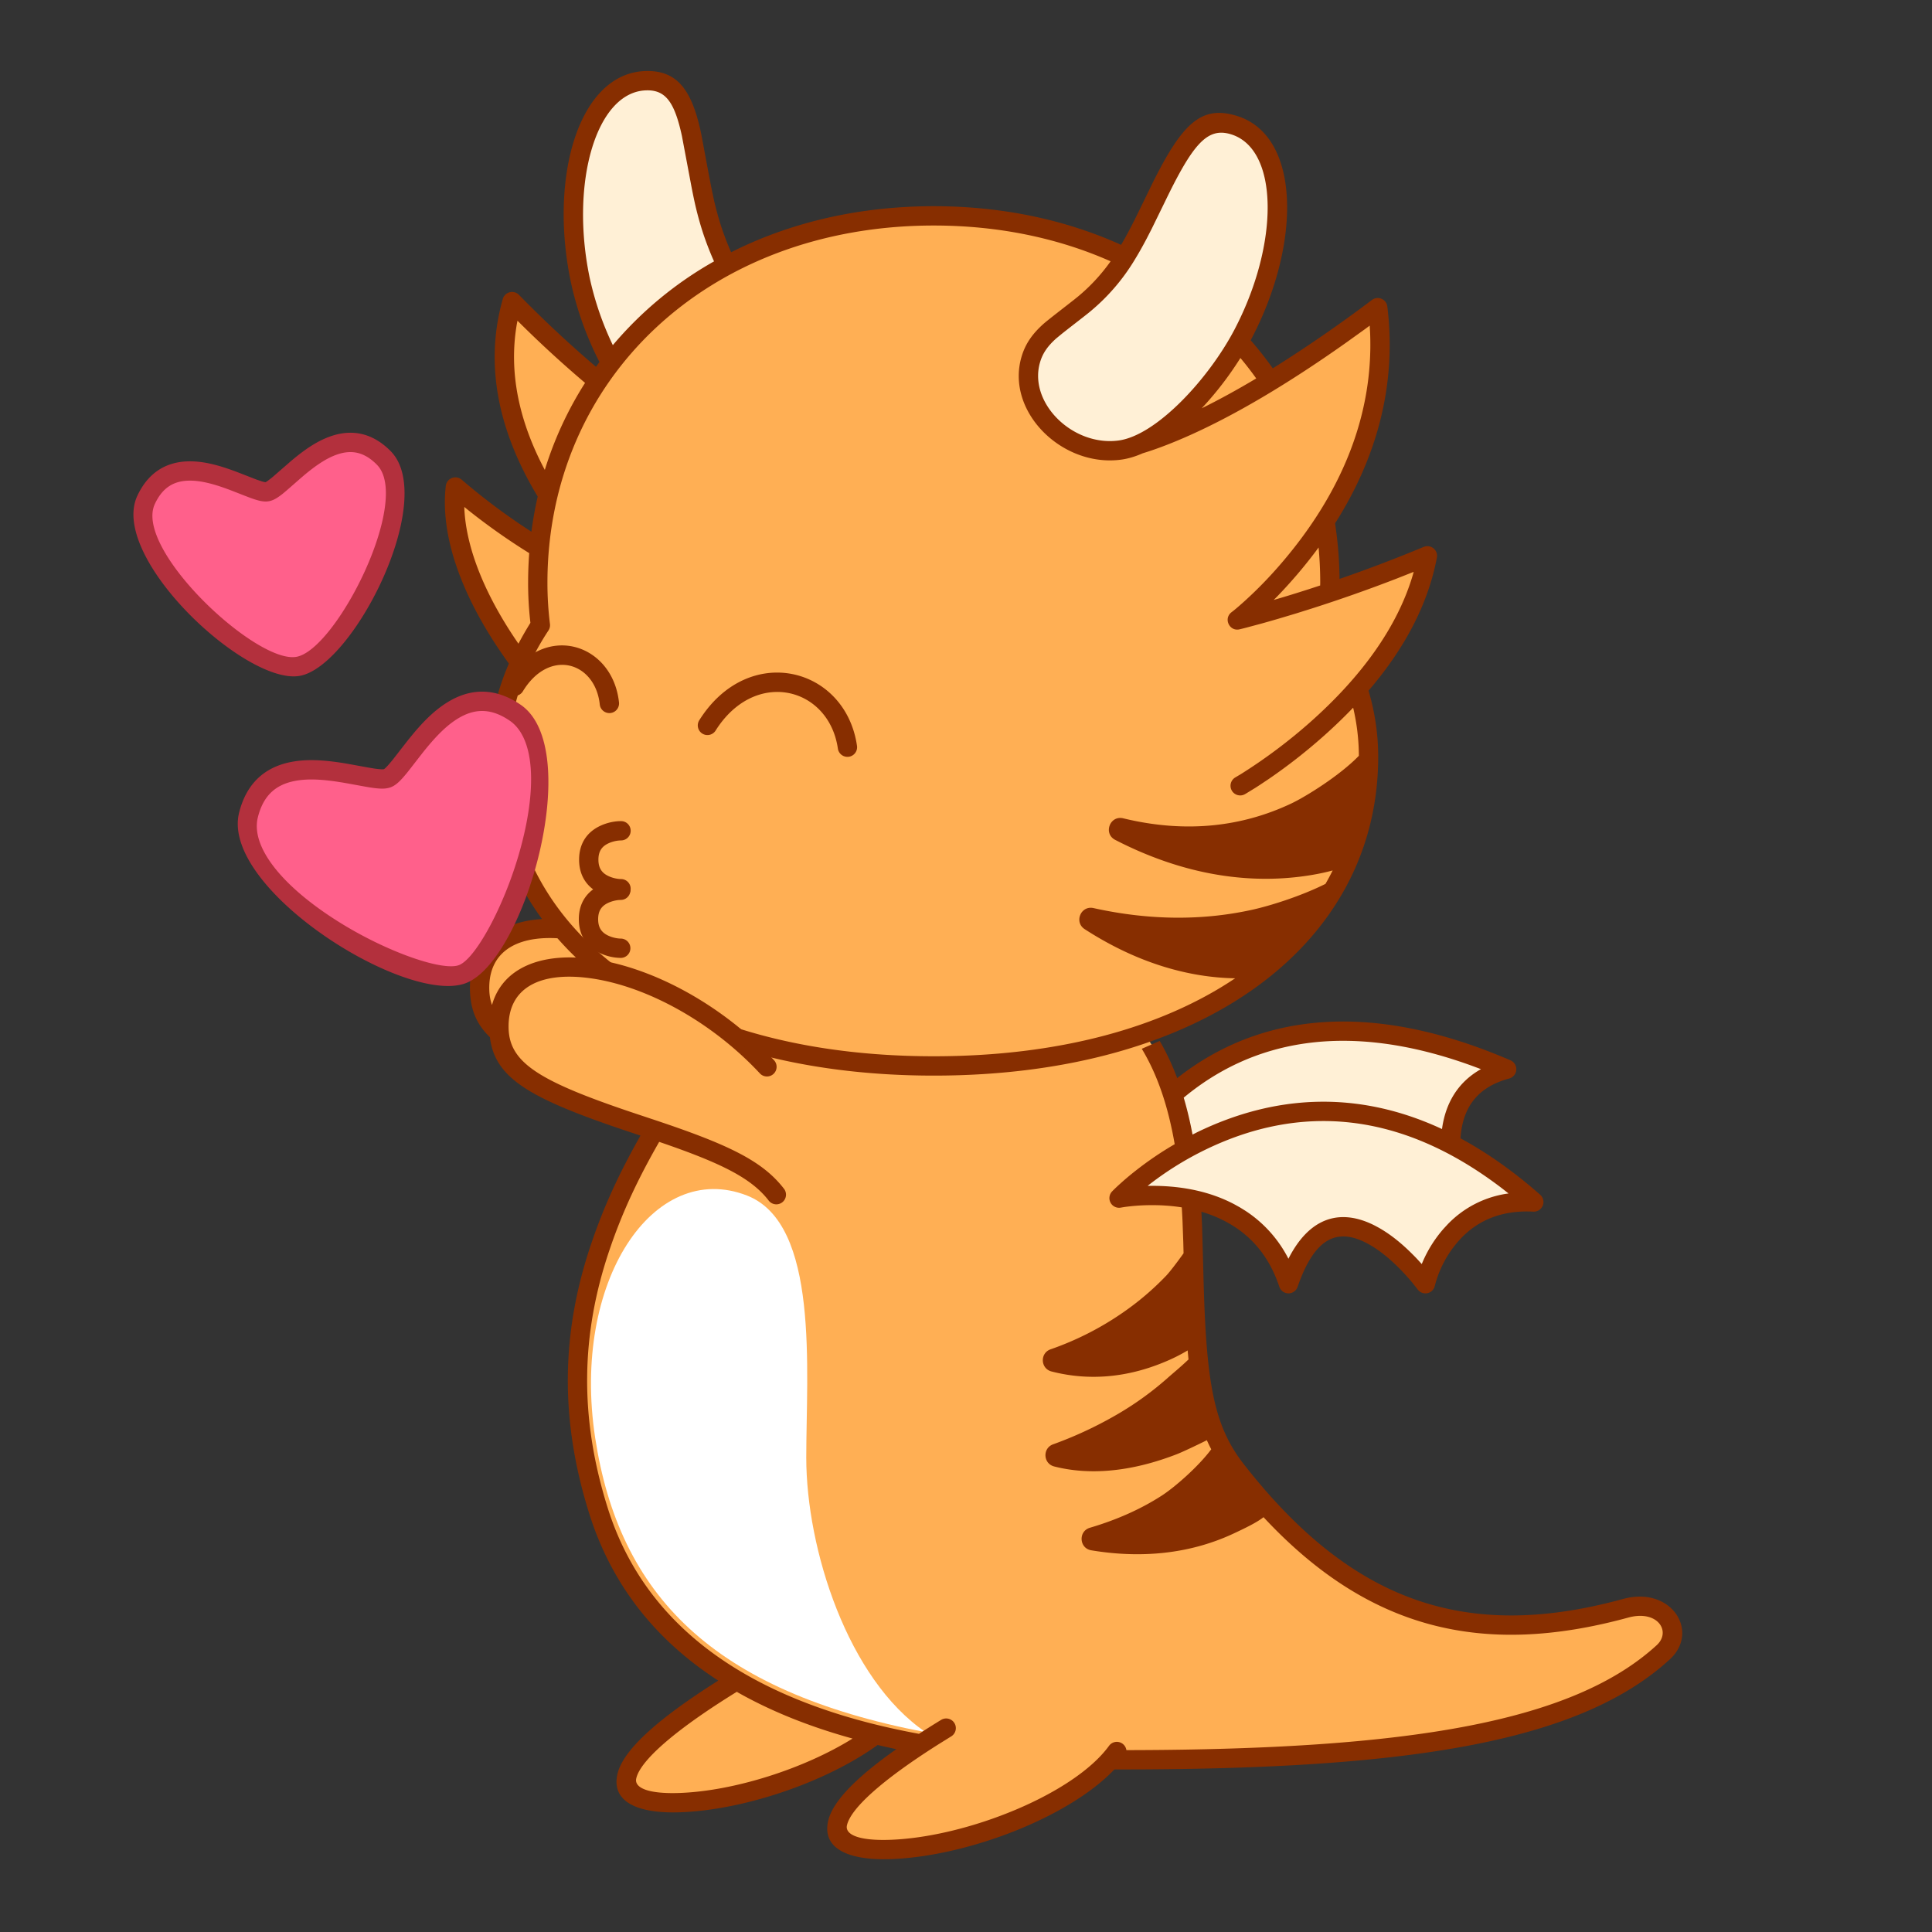 <svg data-id="156-1c79a0a0a498ce6-happy" xmlns="http://www.w3.org/2000/svg" viewBox="0 0 100 100"><rect x="0" y="0" width="100" height="100" fill="#333333" stroke="none"/><g fill="none" fill-rule="evenodd"><path fill="#ffaf54" d="M38.175 87.02c-15.187 9.288 4.577 7.054 8.833 1.212.805-2.633-8.833-1.211-8.833-1.211z"/><path fill="#fff0d6" d="M58.153 59.822s5.543-10.718 19.95-4.505c-4.488 1.208-2.426 6.57-2.426 6.57s-7.192-5.553-7.31 1.44c-3.616-4.898-10.214-3.505-10.214-3.505z"/><path fill="#ffaf54" d="M58.048 91.083c11.343 0 22.864-.723 28.148-5.564 1.007-.923.289-2.89-1.943-2.28-7.871 2.154-14.165.53-20.165-7.156-5.767-7.387 4.21-24.79-15.073-27.874-6.315-1.01-8.218 1.818-11.552 4.848-5.013 7.467-9.637 14.817-6.37 25.16 3.268 10.345 15.612 12.866 26.955 12.866z"/><path fill="#fff0d6" d="M58.04 62.033s9.7-10.168 21.48.205c-4.644-.241-5.614 4.231-5.614 4.231s-4.812-6.618-7.092-.002c-1.921-5.78-8.774-4.434-8.774-4.434z"/><path fill="#ffaf54" d="M49.082 89.444c-15.187 9.288 4.577 7.053 8.833 1.212.804-2.634-8.833-1.212-8.833-1.212zM38.686 53.247c-5.412-5.805-14.042-7.076-13.87-1.948.155 4.632 11.399 4.734 14.357 8.566-.37 2.487 4.925-.814-.487-6.618zM30.589 37.826c-.503.64-7.705-6.715-7.037-12.557 4.833 4.136 9.055 5.425 9.055 5.425s-8.409-6.948-6.124-15.02c8.057 8.188 12.215 8.62 12.215 8.62z"/><path fill="#fff0d6" d="M30.007 14.518c-.987-4.76.18-10.22 3.434-10.278 2.77-.049 2.118 4.145 3.506 8.033 1.388 3.887 3.215 4.429 3.251 6.489.047 2.648-3.262 4.34-5.715 3.27-2.453-1.07-4.104-5.722-4.476-7.514z"/><path fill="#ffaf54" d="M48.313 11.242c12.321 0 20.5 8.507 20.5 19 0 .74-.046 1.471-.135 2.19 1.37 2.066 2.135 4.374 2.135 6.81 0 8.837-8.074 16-22.5 16-14.427 0-22.5-7.163-22.5-16 0-2.436.765-4.744 2.134-6.811a17.766 17.766 0 0 1-.134-2.189c0-10.493 8.178-19 20.5-19z"/><path fill="#ffaf54" d="M64.168 40.712s8.339-4.743 9.683-11.9c-5.425 2.263-9.83 3.32-9.83 3.32s8.45-6.466 7.258-16.158c-9.296 6.977-13.445 7.31-13.445 7.31z"/><path fill="#fff0d6" d="M64.3 17.354c2.26-4.305 2.64-9.875-.473-10.826-2.65-.809-3.587 3.52-5.58 6.758-1.995 3.239-4.31 3.374-4.912 5.345-.774 2.533 1.943 5.07 4.596 4.716 2.652-.353 5.52-4.372 6.37-5.993z"/><path fill="#ffaf54" d="M39.686 55.247c-5.412-5.805-14.042-7.076-13.87-1.948.155 4.632 11.399 4.734 14.357 8.566-.37 2.487 4.925-.814-.487-6.618z"/><g fill="#ff608b"><path d="M23.936 50.42c2.106-.808 6.147-11.19 2.73-13.53-3.416-2.34-5.652 3.019-6.617 3.389s-6.176-2.134-7.187 1.903c-1.01 4.037 8.968 9.045 11.074 8.237zM15.426 34.49c1.877-.33 6.898-8.297 4.44-10.787-2.46-2.49-5.176 1.596-6.036 1.748s-4.782-2.762-6.27.425c-1.487 3.188 5.99 8.946 7.866 8.615z"/></g><path fill="#fff" d="M47.918 89.66c-4.04-2.741-6.186-9.492-6.186-14.215 0-4.51.694-12.099-3.069-13.565-4.833-1.884-9.097 4.43-7.857 12.542s6.039 13.115 17.112 15.237z"/><g fill-rule="nonzero"><path fill="#872e00" d="m28.58 47.557 1.067 1.09a9.496 9.496 0 0 0-.05-.008c-2.733-.39-4.34.555-4.271 2.614.009.273.054.526.14.765.537-1.913 2.542-2.76 5.272-2.369 3.111.445 6.682 2.394 9.325 5.228a.5.5 0 0 1-.732.682c-2.491-2.672-5.856-4.508-8.734-4.92-2.733-.39-4.34.555-4.271 2.614.059 1.76 1.61 2.71 6.313 4.3l1.028.343c3.99 1.323 5.779 2.166 6.912 3.634a.5.5 0 0 1-.791.612c-.893-1.157-2.423-1.93-5.669-3.039-1.1 1.92-1.858 3.552-2.475 5.313l-.105.306c-1.468 4.341-1.567 8.63-.077 13.35 2.02 6.393 7.695 10.125 16.105 11.671.36-.234.743-.475 1.146-.722a.5.5 0 1 1 .522.854l-.642.399c-3.006 1.9-4.572 3.357-4.756 4.208-.103.48.62.804 2.245.746 3.961-.142 9.494-2.356 11.32-4.863a.5.5 0 0 1 .9.221h.292c14.294-.04 22.797-1.438 27.157-5.432.767-.703.052-1.845-1.474-1.428-7.589 2.076-13.493.584-18.877-5.197-.33.263-.892.539-1.537.841-2.036.956-4.509 1.351-7.378.874-.628-.105-.682-.987-.071-1.168 1.457-.43 2.694-1 3.73-1.671.651-.424 1.86-1.467 2.55-2.39a7.169 7.169 0 0 1-.227-.47c-.426.212-1.22.595-1.577.733-1.87.721-3.782 1.055-5.593.775a7.58 7.58 0 0 1-.734-.15c-.571-.147-.61-.944-.055-1.145a20.274 20.274 0 0 0 3.122-1.437 16.203 16.203 0 0 0 2.792-1.985c.225-.203.692-.583 1.095-.972-.016-.151-.03-.307-.044-.466a9.01 9.01 0 0 1-1.254.622c-1.791.737-3.764.99-5.792.467-.575-.148-.609-.952-.048-1.147a15.477 15.477 0 0 0 3.733-1.896 14.428 14.428 0 0 0 2.257-1.922c.175-.185.534-.651.892-1.152l-.014-.56-.039-1.082a43.52 43.52 0 0 0-.039-.734c-.564-.09-1.149-.125-1.745-.114a10.232 10.232 0 0 0-1.224.095l-.182.03a.5.5 0 0 1-.458-.835c.057-.06.162-.164.313-.304l.194-.175c.202-.18.427-.37.675-.565.627-.496 1.315-.97 2.06-1.403-.335-1.934-.878-3.568-1.703-4.938l.927-.406c.348.596.648 1.236.905 1.923 4.204-3.308 9.923-4.084 17.251-.92a.5.5 0 0 1-.068.942c-1.526.41-2.28 1.345-2.48 2.707a4.878 4.878 0 0 0-.04.388c1.37.74 2.747 1.707 4.125 2.92a.5.5 0 0 1-.356.875c-1.59-.082-2.798.415-3.707 1.345a5.585 5.585 0 0 0-1.364 2.399l-.048.173a.5.5 0 0 1-.869.108 3.097 3.097 0 0 0-.031-.043l-.224-.282a11.27 11.27 0 0 0-.706-.778c-.515-.517-1.046-.945-1.567-1.234-1.584-.88-2.787-.398-3.683 2.205a.5.5 0 0 1-.947-.005c-.463-1.393-1.249-2.405-2.305-3.097a6.462 6.462 0 0 0-1.728-.785c.015.274.028.551.038.834l.07 2.55c.139 5.463.527 7.683 2.082 9.675 5.632 7.214 11.579 9.188 19.64 6.982 2.498-.683 3.985 1.69 2.412 3.13-4.549 4.168-13.012 5.611-27.182 5.692l-1.304.004h-.26c-2.384 2.503-7.646 4.5-11.563 4.64-2.196.078-3.563-.534-3.257-1.955.21-.978 1.371-2.213 3.532-3.736-.326-.07-.649-.14-.967-.216-2.685 1.938-6.925 3.366-10.214 3.483-2.196.079-3.564-.533-3.258-1.955.26-1.207 1.97-2.808 5.225-4.86-3.228-2.086-5.504-4.928-6.67-8.616-1.555-4.926-1.45-9.432.084-13.97.64-1.896 1.42-3.614 2.559-5.623l-1.159-.389c-4.658-1.592-6.385-2.63-6.636-4.707-.695-.67-.997-1.422-1.03-2.396-.082-2.451 1.624-3.761 4.254-3.73zm9.557 40.013.191-.12c-3.425 2.095-5.202 3.699-5.397 4.608-.104.48.618.804 2.244.746 2.823-.101 6.444-1.254 8.953-2.816-2.231-.616-4.235-1.418-5.991-2.418zm39.658-26.022c-5.36-4.122-10.567-4.38-15.386-2.049a16.55 16.55 0 0 0-3.046 1.911l.037-.03.345-.001c1.487.014 2.912.3 4.154.96l.284.158.277.172a6.48 6.48 0 0 1 2.196 2.419l.032.066c1.093-2.154 2.69-2.629 4.476-1.716l.168.09c.614.34 1.215.824 1.79 1.403.095.094.186.188.274.283l.193.213.08-.186a6.495 6.495 0 0 1 1.066-1.659l.206-.222a5.352 5.352 0 0 1 2.996-1.566l.145-.02zm-1.599-6.38c-6.466-2.35-11.422-1.353-15.082 1.777l.155-.13c.18.604.33 1.24.457 1.91l.248-.126c4.003-1.938 8.288-2.196 12.665-.16l.006-.053c.19-1.304.815-2.345 1.93-3.002l.079-.046z"/><path fill="#872e00" d="M33.456 3.676c1.604-.028 2.346.988 2.815 3.14.067.306.388 2.106.59 3.098l.093.437c.142.615.3 1.171.487 1.694.128.358.261.693.402 1.011 3.027-1.528 6.582-2.383 10.492-2.383 3.572 0 6.846.713 9.693 2 .196-.331.392-.694.601-1.102.061-.12.123-.242.187-.372l.85-1.744c1.524-3.052 2.504-4.022 4.342-3.46 3.328 1.017 3.358 6.606.767 11.54l-.04.078c.406.465.788.95 1.144 1.452a71.785 71.785 0 0 0 5.133-3.54.5.5 0 0 1 .796.339c.503 4.1-.577 7.873-2.705 11.225.153 1 .232 2.03.232 3.084l-.002-.207a75.548 75.548 0 0 0 4.356-1.658.5.5 0 0 1 .684.554c-.463 2.461-1.716 4.764-3.538 6.887.333 1.123.5 2.264.5 3.424 0 9.67-9.014 16.5-23 16.5-3.546 0-6.773-.44-9.614-1.252-.275-.358-.631-.817-1.066-1.379 3.051 1.052 6.643 1.63 10.68 1.63 6.475 0 11.804-1.487 15.595-4.035h.011c-2.398-.038-5.073-.78-7.799-2.545-.561-.364-.197-1.234.456-1.09 3.01.668 5.772.632 8.246.08.837-.186 2.438-.671 3.762-1.332.132-.229.256-.46.373-.696-.454.124-1.022.24-1.693.323-2.91.36-6.157-.147-9.563-1.905-.631-.325-.274-1.283.416-1.116 3.273.794 6.177.426 8.702-.769.74-.35 2.509-1.445 3.494-2.468a11.086 11.086 0 0 0-.296-2.49 26.833 26.833 0 0 1-1.563 1.5 28.49 28.49 0 0 1-2.813 2.196l-.465.31-.216.14-.5.306-.043.025a.5.5 0 1 1-.494-.87l.306-.183a27.497 27.497 0 0 0 3.562-2.671c2.615-2.32 4.519-4.9 5.326-7.66l.033-.123-.885.35a77.621 77.621 0 0 1-4.366 1.54l-.846.266-.906.271c-.29.085-.568.164-.832.238l-.811.218c-.16.042-.282.072-.364.091-.525.126-.849-.555-.42-.883l.128-.1c.149-.122.362-.304.625-.545.59-.539 1.209-1.17 1.826-1.889 2.983-3.471 4.782-7.504 4.595-11.948l-.02-.353-.255.188-.99.71c-3.09 2.185-5.756 3.736-8.017 4.753l-.337.149c-.865.375-1.58.635-2.15.807-.38.168-.757.282-1.122.33-3.064.408-6.01-2.516-5.14-5.36.197-.647.552-1.151 1.11-1.654.249-.223 1.164-.921 1.601-1.267l.185-.149a9.5 9.5 0 0 0 1.704-1.837c-2.69-1.192-5.778-1.852-9.15-1.852-11.705 0-20 7.956-20 18.5 0 .715.044 1.425.131 2.127a.5.5 0 0 1-.08.337c-.883 1.334-1.49 2.746-1.803 4.206l-.98-.235c.167-.765.411-1.512.736-2.26l-.097-.136c-2.22-3.107-3.482-6.324-3.168-9.061a.5.5 0 0 1 .822-.323 32.868 32.868 0 0 0 3.61 2.693c.08-.619.19-1.225.325-1.82-2.007-3.326-2.782-6.786-1.807-10.226a.5.5 0 0 1 .837-.214 59.935 59.935 0 0 0 3.987 3.725l.18-.248a16.887 16.887 0 0 1-1.49-4.18c-1.13-5.457.439-10.821 3.918-10.882zm-6.068 40.725c1.006 2.342 2.712 4.38 5.022 6.009l-1.806-.133c-1.537-1.296-2.764-2.793-3.647-4.455zm-3.356-18.162.005.145c.114 2.111 1.143 4.535 2.79 6.922l.007.012c.188-.357.395-.716.62-1.08a17.686 17.686 0 0 1-.119-2.065c0-.52.02-1.035.057-1.543a32.961 32.961 0 0 1-3.154-2.223zm44.218 2.098-.14.19a24.76 24.76 0 0 1-1.995 2.338l-.189.189.4-.117.456-.138c.51-.157 1.027-.322 1.55-.495l.003-.131c0-.622-.029-1.234-.085-1.836zM26.785 16.6l-.03.153c-.441 2.52.116 5.068 1.444 7.57a18.556 18.556 0 0 1 2.084-4.505 58.135 58.135 0 0 1-3.307-3.028zm36.93-9.649c-1.216-.372-1.961.474-3.414 3.483l-.687 1.405-.262.51c-.221.42-.433.794-.649 1.145a10.508 10.508 0 0 1-2.279 2.634c-.23.194-.997.778-1.454 1.142l-.305.251c-.433.39-.685.747-.824 1.203-.643 2.101 1.668 4.394 4.052 4.077 1.96-.26 4.661-3.186 5.997-5.73 2.34-4.457 2.313-9.36-.175-10.12zm.488 11.578-.023.038a17.14 17.14 0 0 1-1.981 2.567c.88-.435 1.822-.948 2.823-1.546a16.874 16.874 0 0 0-.82-1.06zM33.473 4.676c-2.6.045-3.977 4.75-2.956 9.68a15.89 15.89 0 0 0 1.203 3.509 19.206 19.206 0 0 1 5.238-4.336c-.16-.36-.314-.741-.459-1.148-.2-.562-.369-1.154-.52-1.804a33.374 33.374 0 0 1-.214-1.048l-.471-2.5c-.38-1.74-.84-2.37-1.82-2.353z"/><path fill="#872e00" d="M26.21 35.26c1.899-3.118 5.498-1.996 5.829 1.096a.5.5 0 0 1-.995.106c-.234-2.193-2.609-2.934-3.98-.681a.5.5 0 1 1-.855-.52zM36.183 37.298c2.545-4.067 7.57-2.792 8.173 1.292a.5.5 0 1 1-.989.146c-.471-3.19-4.3-4.162-6.337-.907a.5.5 0 0 1-.847-.53zM32.143 42.5l-.123.004a2.637 2.637 0 0 0-.916.225c-.692.31-1.13.9-1.13 1.768 0 .866.438 1.458 1.128 1.77a2.6 2.6 0 0 0 1.04.233.5.5 0 0 0 .002-1c-.145 0-.394-.038-.63-.145-.353-.159-.54-.412-.54-.858s.186-.697.538-.855c.189-.084.386-.125.531-.137l.099-.005a.5.5 0 0 0 .091-.992z"/><path fill="#872e00" d="m32.13 45.58-.124.004a2.637 2.637 0 0 0-.916.226c-.691.31-1.13.9-1.13 1.768 0 .866.438 1.458 1.129 1.77a2.6 2.6 0 0 0 1.04.233.5.5 0 0 0 .001-1c-.144 0-.393-.038-.63-.145-.353-.16-.54-.412-.54-.858s.187-.697.539-.855c.188-.084.385-.125.53-.138l.1-.004.089-.008a.5.5 0 0 0 .002-.984z"/><path fill="#b3303d" d="M12.377 42.06c-.984 3.933 8.665 10.004 11.738 8.826 3.062-1.173 6.164-12.127 2.834-14.408-1.283-.878-2.548-.876-3.747-.154-.623.375-1.183.903-1.8 1.638l-.234.286c-.175.218-.756.973-.872 1.116l-.157.186c-.141.162-.236.25-.269.262-.038.014-.206.01-.486-.03l-.314-.052c-.34-.061-.981-.18-1.201-.217-1.153-.191-2.047-.231-2.867-.06-1.333.28-2.253 1.123-2.625 2.607zm14.007-4.757c1.298.89 1.435 3.512.507 6.79-.81 2.863-2.29 5.536-3.134 5.86-.845.323-3.742-.675-6.26-2.26-2.888-1.816-4.533-3.857-4.15-5.39.277-1.103.893-1.667 1.86-1.87.604-.127 1.301-.11 2.194.02l.304.047c.26.043 1.196.218 1.394.25.537.086.859.1 1.129-.004.236-.09.443-.274.72-.602l.125-.15c.127-.156.709-.914.875-1.12.644-.802 1.193-1.346 1.77-1.693.873-.526 1.717-.527 2.666.122zM17.055 22.603c-.66.242-1.281.657-2.02 1.284l-.903.786c-.224.187-.37.282-.39.286a1.256 1.256 0 0 1-.253-.065l-.207-.07c-.144-.053-.89-.348-1.112-.43-.934-.347-1.677-.526-2.397-.515-1.18.018-2.106.586-2.666 1.786-1.478 3.17 5.612 9.812 8.406 9.318 2.786-.492 7.155-9.154 4.708-11.632-.945-.957-2.028-1.164-3.166-.748zm2.454 1.451c1.808 1.831-2.1 9.579-4.17 9.944-2.078.367-8.417-5.571-7.325-7.91.393-.844.968-1.197 1.775-1.21.504-.007 1.065.114 1.764.356l.27.097c.207.077.956.373 1.116.432.445.162.718.227.978.18.226-.04.435-.162.727-.396l.13-.108c.132-.11.737-.645.907-.79.657-.556 1.193-.914 1.717-1.106.782-.286 1.45-.158 2.111.511z"/></g></g></svg>